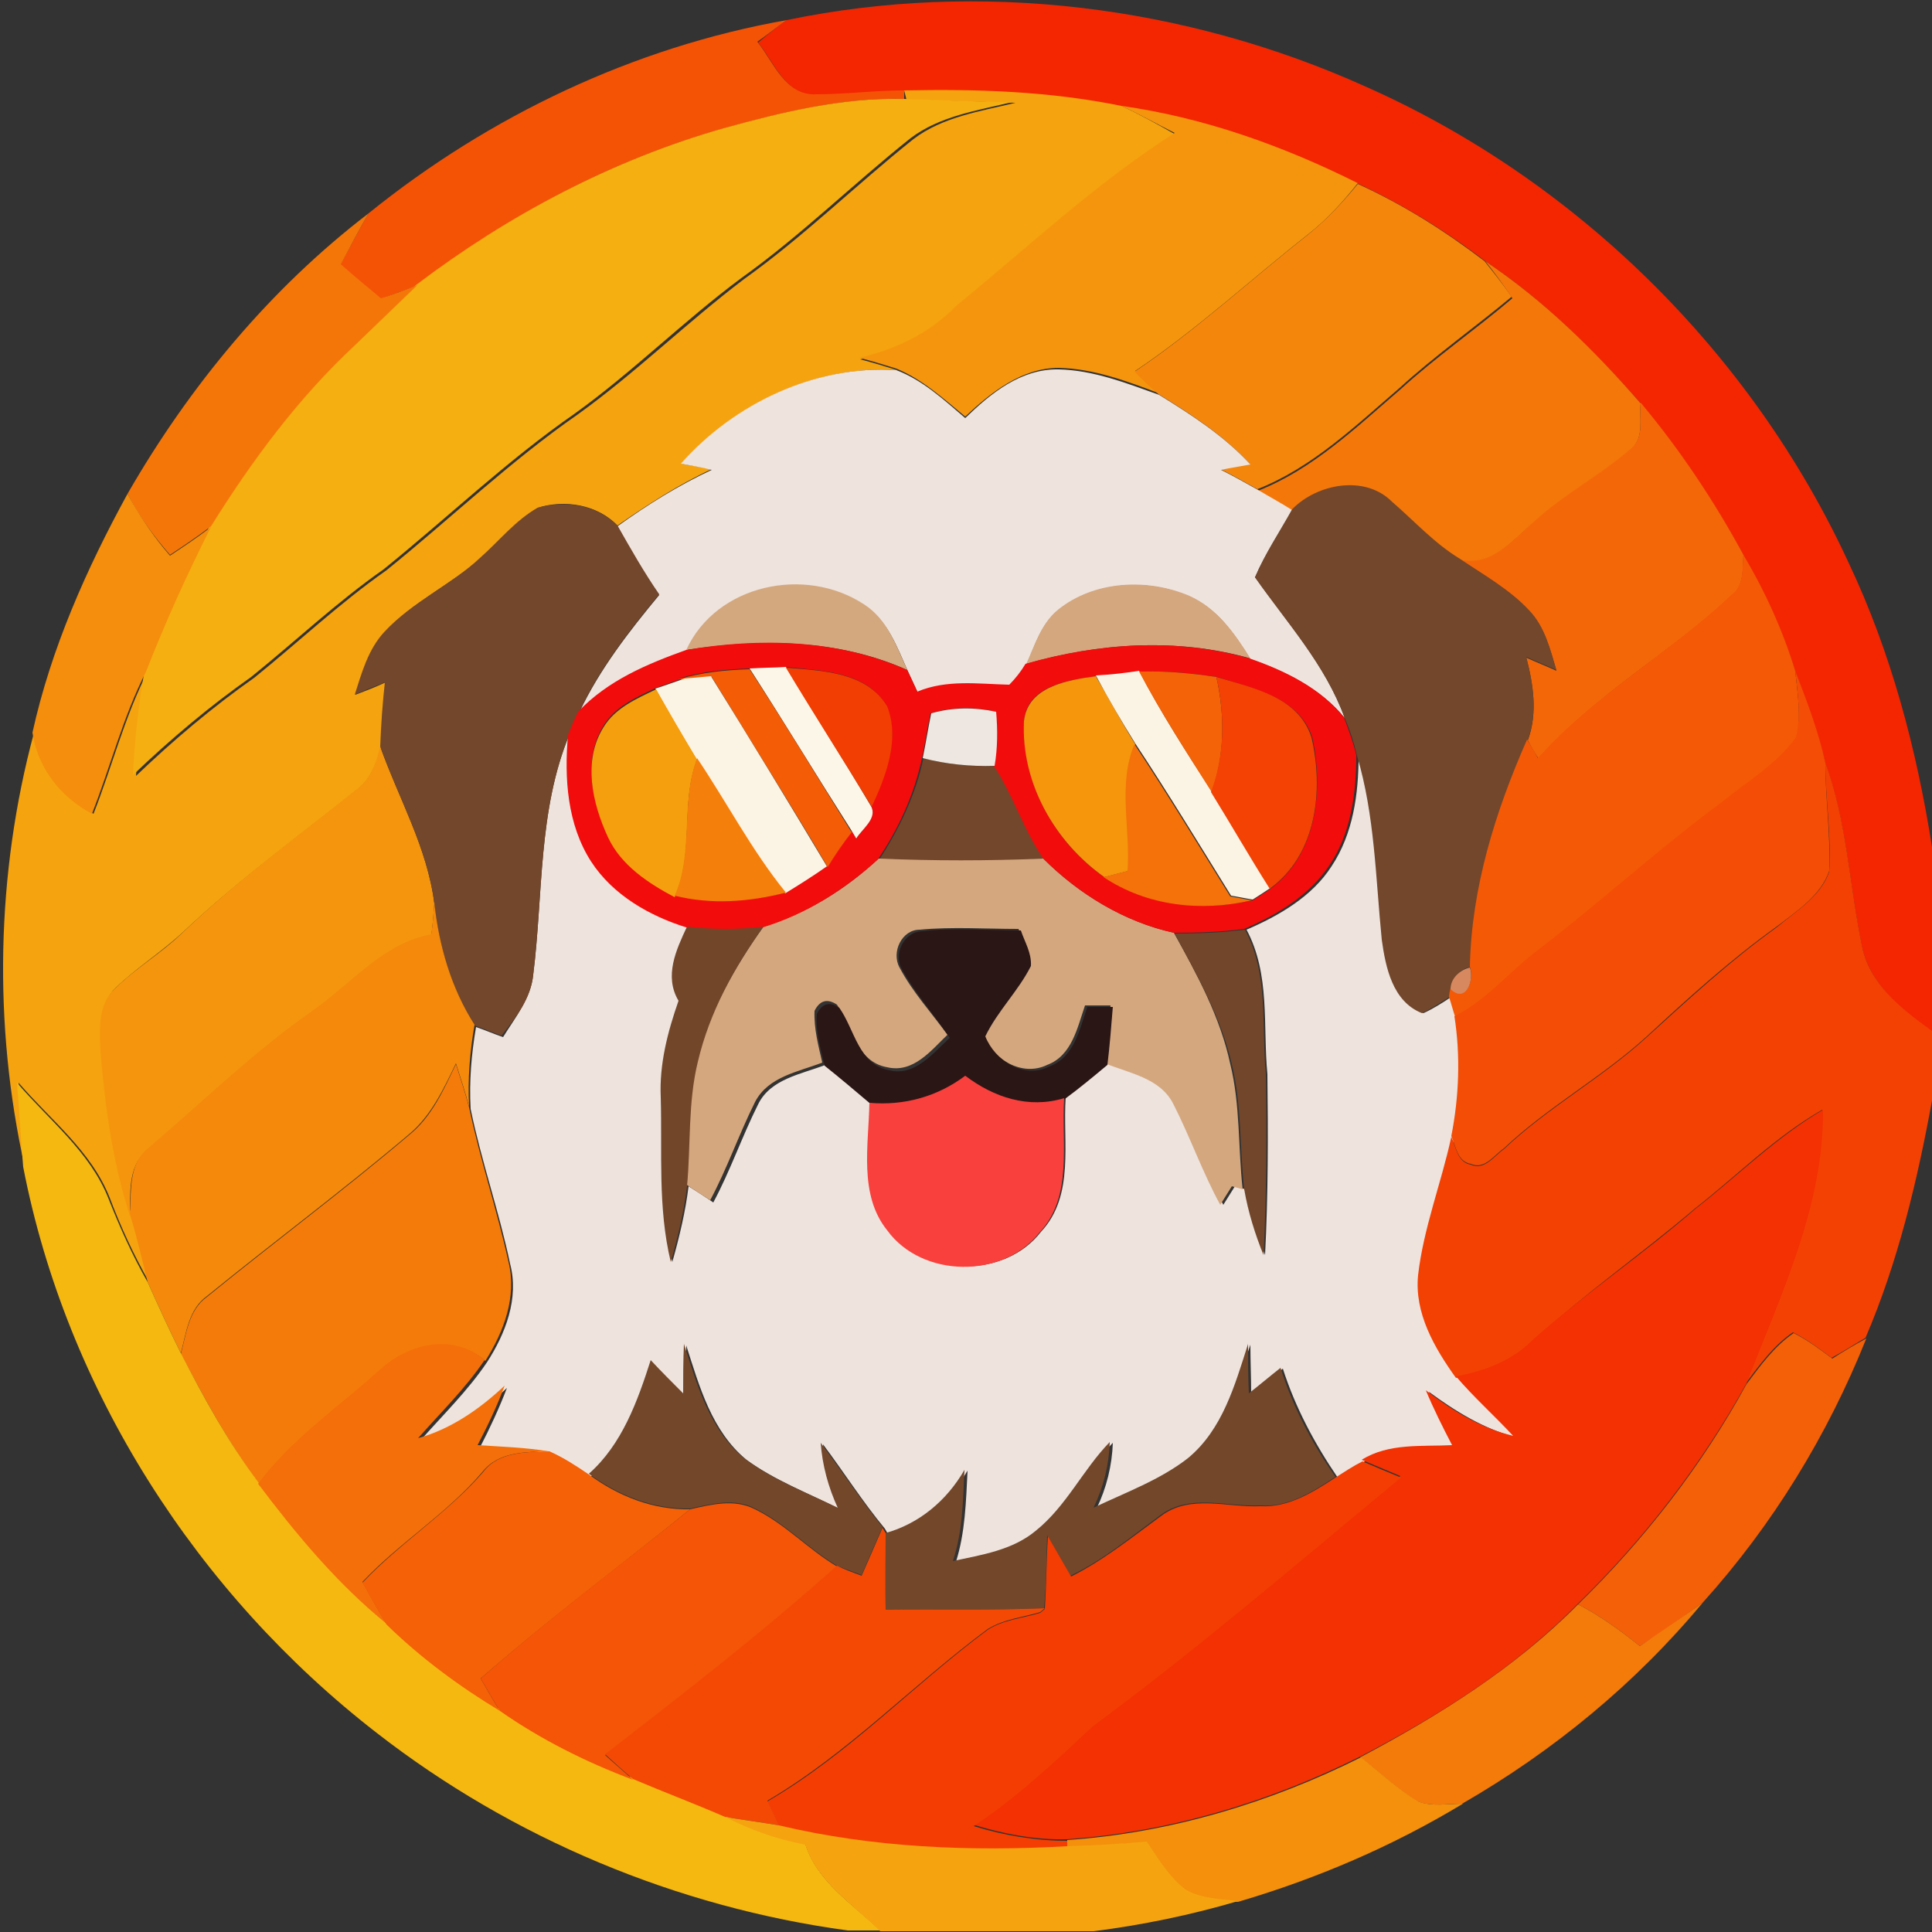<?xml version="1.0" encoding="utf-8"?>
<!-- Generator: Adobe Illustrator 26.0.3, SVG Export Plug-In . SVG Version: 6.00 Build 0)  -->
<svg version="1.1" id="Layer_1" xmlns="http://www.w3.org/2000/svg" xmlns:xlink="http://www.w3.org/1999/xlink" x="0px" y="0px"
	 viewBox="0 0 250 250" style="enable-background:new 0 0 250 250;" xml:space="preserve">
<rect x="0" y="0" width="250" height="250" fill="#333333" stroke="none"/>
<style type="text/css">
	.st0{fill:#F32601;}
	.st1{fill:#F45306;}
	.st2{fill:#F5A30E;}
	.st3{fill:#F5AF10;}
	.st4{fill:#F5950D;}
	.st5{fill:#F4860B;}
	.st6{fill:#F47609;}
	.st7{fill:#F4770A;}
	.st8{fill:#EEE3DD;}
	.st9{fill:#F46708;}
	.st10{fill:#73472B;}
	.st11{fill:#F48E0C;}
	.st12{fill:#F45906;}
	.st13{fill:#D4A87E;}
	.st14{fill:#D4A77E;}
	.st15{fill:#F20C0B;}
	.st16{fill:#FBF6E7;}
	.st17{fill:#F33E03;}
	.st18{fill:#F45D05;}
	.st19{fill:#F5960D;}
	.st20{fill:#FBF4E5;}
	.st21{fill:#F46307;}
	.st22{fill:#F44D05;}
	.st23{fill:#FBF3E3;}
	.st24{fill:#F34204;}
	.st25{fill:#F59F0E;}
	.st26{fill:#EEE6E0;}
	.st27{fill:#F47209;}
	.st28{fill:#F47F0A;}
	.st29{fill:#F34104;}
	.st30{fill:#F4890B;}
	.st31{fill:#724629;}
	.st32{fill:#2A1615;}
	.st33{fill:#72462A;}
	.st34{fill:#D8885F;}
	.st35{fill:#F47B0A;}
	.st36{fill:#F9403C;}
	.st37{fill:#F5B811;}
	.st38{fill:#F33102;}
	.st39{fill:#F46007;}
	.st40{fill:#F46F09;}
	.st41{fill:#73472A;}
	.st42{fill:#F46107;}
	.st43{fill:#F33D03;}
	.st44{fill:#F45506;}
	.st45{fill:#F44905;}
	.st46{fill:#F47A0A;}
	.st47{fill:#F4900C;}
	.st48{fill:#F5A40F;}
</style>
<g id="_x23_f32601ff">
	<path class="st0" d="M101.8,2.6c25-5.2,51.6-1.9,74.9,8.6c27.3,12.1,50,34.5,62.5,61.6c5.5,11.6,8.8,24.1,10.8,36.8v23.9
		c-3.9-2.8-8.1-6.1-9.1-11.2c-1.6-7.8-1.9-15.9-4.7-23.5c-1-4.1-2.5-8-3.9-11.9c-1.7-5.2-4-10.2-6.7-15c-3.8-7-8.2-13.6-13.3-19.7
		c-6-6.8-12.5-13.3-20.1-18.4c-5.1-3.9-10.6-7.3-16.4-10c-9.7-4.8-19.9-8.5-30.6-10c-9.2-1.9-18.7-2.1-28.1-2
		c-3.8,0-7.6,0.5-11.4,0.5c-4,0.2-5.5-4.2-7.6-6.8C99.3,4.5,100.5,3.5,101.8,2.6z"/>
</g>
<g id="_x23_f45306ff">
	<path class="st1" d="M47.7,27.6C63.3,15,82,6.1,101.8,2.6c-1.3,0.9-2.5,1.9-3.8,2.8c2.1,2.6,3.6,7,7.6,6.8c3.8,0,7.6-0.5,11.4-0.5
		l0,1.1c-7.9-0.2-15.7,1.7-23.3,3.8C79.2,20.7,65.8,27.8,53.9,37c-1.6,0.6-3.1,1.1-4.7,1.7c-1.7-1.5-3.5-3-5.2-4.4
		C45.3,32,46.4,29.8,47.7,27.6z"/>
</g>
<g id="_x23_f5a30eff">
	<path class="st2" d="M117,11.7c9.4-0.2,18.8,0.1,28.1,2c2.4,1.1,4.7,2.4,7,3.7c-10.2,6.5-19,14.8-28.3,22.4
		c-3.4,3.4-7.8,5.6-12.5,6.7c1.6,0.4,3.2,0.9,4.8,1.4c-10.5-0.7-21,4.3-27.9,12.1c1,0.2,3,0.5,3.9,0.7c-4.3,2-8.3,4.6-12.2,7.3
		c-2.6-2.7-6.8-3.4-10.3-2.3c-2.9,1.7-4.9,4.4-7.4,6.5c-3.9,3.5-8.9,5.7-12.4,9.6c-2.1,2.2-2.9,5.2-3.8,8.1c1.3-0.5,2.6-1,3.9-1.6
		c-0.3,2.8-0.5,5.5-0.6,8.3c-0.5,2-1.3,4.2-3,5.5c-7.6,6.1-15.5,11.8-22.6,18.5c-2.8,2.6-6,4.6-8.7,7.2c-2.2,2.1-1.9,5.4-1.8,8.1
		c0.6,7.2,1.5,14.4,3.8,21.2c0.8,2.9,1.5,5.9,2.3,8.8c-2-3.5-3.7-7.2-5.1-10.9c-2.4-6.1-7.7-10.1-11.8-14.9
		c0.4,3.6,0.5,7.3,0.8,10.9c-4.1-18.4-3.7-38,1.2-56.2c0.8,4.6,3.6,8.3,7.7,10.5c2.4-6.1,4-12.5,7-18.4c-0.8,4.5-1.2,9-1.5,13.5
		c4.8-4.6,9.9-8.9,15.3-12.7c5.7-4.6,11.1-9.7,17.1-13.9c8.3-6.7,16-14.1,24.8-20.2c7.5-5.4,14.1-11.9,21.5-17.5
		c7.7-5.5,14.5-12.2,21.9-18.1c3.8-2.9,8.7-3.6,13.2-4.7c-4.7-0.1-9.4-0.3-14.1-0.4L117,11.7z"/>
</g>
<g id="_x23_f5af10ff">
	<path class="st3" d="M93.6,16.6c7.6-2.1,15.4-4,23.3-3.8c4.7,0.1,9.4,0.4,14.1,0.4c-4.5,1.1-9.4,1.8-13.2,4.7
		c-7.4,5.9-14.2,12.6-21.9,18.1c-7.4,5.5-14,12.1-21.5,17.5c-8.8,6.1-16.5,13.5-24.8,20.2c-6,4.2-11.4,9.3-17.1,13.9
		c-5.4,3.8-10.5,8.1-15.3,12.7c0.2-4.5,0.7-9,1.5-13.5c2.5-6.4,5.3-12.6,8.4-18.7c5.2-8.5,11.3-16.6,18.6-23.4
		c2.8-2.6,5.4-5.2,8.1-7.8C65.8,27.8,79.2,20.7,93.6,16.6z"/>
</g>
<g id="_x23_f5950dff">
	<path class="st4" d="M145.1,13.7c10.7,1.5,21,5.2,30.6,10c-1.9,2.4-4,4.7-6.4,6.6c-7.5,5.9-14.5,12.4-22.4,17.7c1,1,2,2,3.1,2.9
		c-4.2-1.6-8.5-3.2-13-3.3c-4.8,0-8.8,3.2-12.1,6.3c-2.8-2.3-5.5-4.8-8.9-6.2c-1.6-0.5-3.2-1-4.8-1.4c4.7-1.1,9.1-3.2,12.5-6.7
		c9.3-7.6,18.1-15.9,28.3-22.4C149.8,16.1,147.5,14.8,145.1,13.7z"/>
	<path class="st4" d="M46.2,102.1c1.8-1.3,2.5-3.5,3-5.5c2.4,6.7,6.1,13.1,7,20.3c-0.1,1.4-0.2,2.8-0.4,4.2
		c-6.2,1.1-10.2,6.3-15.1,9.7c-7.8,5.4-14.6,12.1-21.8,18.2c-2.4,2-2,5.5-2.1,8.3c-2.2-6.8-3.2-14-3.8-21.2c-0.1-2.8-0.4-6,1.8-8.1
		c2.7-2.7,6-4.6,8.7-7.2C30.7,113.9,38.6,108.2,46.2,102.1z"/>
</g>
<g id="_x23_f4860bff">
	<path class="st5" d="M175.7,23.8c5.9,2.7,11.3,6.1,16.4,10c1.2,1.5,2.4,3,3.5,4.6c-4.8,4-9.9,7.6-14.5,11.8
		c-5.7,4.9-11.3,10.3-18.4,13.1c-1.6-0.9-3.2-1.8-4.8-2.6c0.9-0.2,2.9-0.5,3.8-0.7c-3.4-3.7-7.6-6.4-11.8-9
		c-1.1-0.9-2.1-1.9-3.1-2.9c7.9-5.3,14.9-11.8,22.4-17.7C171.7,28.4,173.8,26.1,175.7,23.8z"/>
</g>
<g id="_x23_f47609ff">
	<path class="st6" d="M16.5,63.9c8-13.9,18.4-26.5,31.2-36.3c-1.3,2.2-2.4,4.4-3.6,6.6c1.7,1.5,3.5,3,5.2,4.4
		c1.6-0.5,3.2-1.1,4.7-1.7c-2.7,2.6-5.4,5.2-8.1,7.8c-7.3,6.8-13.3,14.9-18.6,23.4c-1.7,1.3-3.5,2.5-5.3,3.7
		C19.9,69.4,18,66.8,16.5,63.9z"/>
</g>
<g id="_x23_f4770aff">
	<path class="st7" d="M192.2,33.8c7.6,5.1,14.1,11.5,20.1,18.4c-0.2,1.9,0.5,4.4-1.2,5.9c-3.9,3.5-8.7,5.9-12.6,9.5
		c-2.8,2.3-5.5,5.9-9.6,4.9c-3.3-2.1-5.9-4.9-8.8-7.4c-3.5-3.5-9.6-2.3-12.9,1c-1.5-0.9-2.9-1.8-4.4-2.6c7.1-2.8,12.7-8.2,18.4-13.1
		c4.6-4.2,9.8-7.8,14.5-11.8C194.5,36.8,193.4,35.3,192.2,33.8z"/>
</g>
<g id="_x23_eee3ddff">
	<path class="st8" d="M88.1,60c6.9-7.8,17.4-12.8,27.9-12.1c3.4,1.3,6.1,3.8,8.9,6.2c3.3-3.2,7.2-6.4,12.1-6.3
		c4.5,0.1,8.8,1.8,13,3.3c4.2,2.6,8.4,5.3,11.8,9c-1,0.2-2.9,0.5-3.8,0.7c1.6,0.8,3.2,1.7,4.8,2.6c1.5,0.9,3,1.7,4.4,2.6
		c-1.6,2.9-3.5,5.7-4.8,8.7c4.2,5.9,9.1,11.3,11.6,18.2c-3.1-3.8-7.6-6-12.2-7.6c-2-3.2-4.3-6.6-7.9-8.1c-5.4-2.4-12.3-2-17,1.8
		c-2.2,1.8-3,4.6-4.1,7.1c-0.6,0.9-1.3,1.9-2.1,2.7c-4-0.1-8.1-0.7-11.9,0.9c-0.4-0.9-0.9-1.9-1.3-2.8c-1.4-3.1-2.6-6.6-5.6-8.5
		c-7.5-5-19.1-2.6-23,5.9c-5,1.7-10.2,3.9-13.9,7.8c2.6-5.5,6.4-10.4,10.3-15.1c-2-2.9-3.7-5.9-5.4-8.9c3.9-2.8,7.9-5.3,12.2-7.3
		C91,60.5,89.1,60.2,88.1,60z"/>
	<path class="st8" d="M69,126.1c1.3-10.4,0.6-21.3,4.7-31.1c-0.5,5.6-0.1,11.6,3,16.4c2.8,4.3,7.4,7.1,12.3,8.5c-1.4,3-3,6.4-1,9.6
		c-1.4,4-2.6,8.2-2.3,12.5c0.3,7.1-0.3,14.3,1.3,21.3c0.9-3.2,1.7-6.5,2.1-9.8c1.1,0.7,2.2,1.4,3.2,2.1c2.2-4.1,3.7-8.5,5.8-12.7
		c1.6-3.3,5.6-3.9,8.7-5.1c1.9,1.7,3.9,3.3,5.9,4.9c-0.2,5.5-1.5,11.8,2.3,16.4c4.5,6.2,15,6.4,19.7,0.3c4.4-4.7,2.8-11.6,3.2-17.4
		c1.9-1.4,3.7-2.9,5.5-4.4c3.1,1.2,7.1,1.9,8.8,5.2c2.2,4.3,3.7,8.9,6.1,13.1c0.5-0.8,1-1.6,1.5-2.4c0.3,0.1,1,0.3,1.4,0.4
		c0.5,2.9,1.4,5.7,2.5,8.5c0.4-7.8,0.4-15.6,0.3-23.4c-0.6-6.3,0.4-12.9-2.7-18.7c4.2-1.8,8.5-4.3,11-8.2c2.8-4.2,3.5-9.4,3.5-14.3
		c2.2,7.8,2.4,15.9,3.2,23.8c0.5,3.6,1.4,8,5.2,9.5c1.3-0.6,2.4-1.3,3.6-2.1c0.2,0.9,0.5,1.7,0.8,2.6c0.8,5.1,0.6,10.4-0.4,15.5
		c-1.3,6-3.6,11.8-4.3,17.9c-0.5,4.9,2.1,9.5,4.9,13.3c2.3,2.7,4.9,5.1,7.4,7.7c-4.2-1.1-7.9-3.4-11.3-5.9c1.1,2.4,2.2,4.7,3.4,7.1
		c-4,0.1-8.2-0.3-11.7,1.9c-1.2,0.7-2.4,1.4-3.5,2.1c-3-4.4-5.5-9.1-7.1-14.1c-1.4,1.1-2.7,2.2-4.1,3.3c0-2.1-0.1-4.3-0.1-6.4
		c-1.8,5.3-3.4,11.1-7.8,14.8c-3.7,2.8-8,4.4-12.1,6.4c1.3-2.7,2-5.6,2.1-8.5c-3.5,3.6-5.7,8.4-9.6,11.5c-3.1,2.4-7,3-10.7,3.9
		c1.2-3.8,1.3-7.8,1.5-11.8c-2.3,3.9-5.9,6.9-10.3,8.2l-0.4-0.7c-2.9-3.5-5.3-7.3-8-10.9c0.2,2.9,0.9,5.8,2.2,8.4
		c-4.1-2.1-8.4-3.7-12.1-6.4c-4.5-3.7-6.1-9.5-7.8-14.8c0,2.2-0.1,4.4-0.2,6.6c-1.4-1.4-2.8-2.9-4.2-4.3c-1.7,5.3-3.6,10.9-8,14.7
		c-1.7-1.1-3.3-2.2-5.1-3c-3.1-0.5-6.2-0.6-9.2-0.8c1.3-2.5,2.5-5.1,3.5-7.7c-3.2,3-6.9,5.6-11.2,6.8c2.9-3.3,6.1-6.4,8.6-10.1
		c2.4-3.7,4.2-8.3,3-12.8c-1.4-6.7-3.7-13.2-5.1-20c-0.2-3.6,0.1-7.1,0.7-10.6c1.2,0.4,2.3,0.9,3.5,1.3
		C66.7,131.6,68.7,129.2,69,126.1z"/>
</g>
<g id="_x23_f46708ff">
	<path class="st9" d="M212.3,52.1c5.1,6.1,9.5,12.7,13.3,19.7c-0.1,1.8,0.1,4-1.5,5.3c-8,7.4-17.8,12.8-25,21.1
		c-0.4-0.6-1.1-1.8-1.4-2.4c1.3-3.5,0.7-7.2-0.2-10.7c1.3,0.6,2.6,1.1,3.9,1.7c-0.8-2.7-1.5-5.6-3.5-7.7c-2.6-2.8-5.9-4.7-9-6.7
		c4.1,1,6.9-2.6,9.6-4.9c3.9-3.6,8.6-6,12.6-9.5C212.8,56.6,212.1,54.1,212.3,52.1z"/>
</g>
<g id="_x23_73472bff">
	<path class="st10" d="M167.2,65.9c3.2-3.3,9.4-4.5,12.9-1c2.9,2.5,5.5,5.4,8.8,7.4c3.1,2.1,6.5,4,9,6.7c2,2.1,2.7,5,3.5,7.7
		c-1.3-0.6-2.6-1.1-3.9-1.7c0.9,3.5,1.5,7.2,0.2,10.7c-4.1,9.3-7.2,19.1-7.4,29.4c-1.3,0.3-2.5,1.4-2.5,2.8c0,0.3-0.1,0.8-0.2,1.1
		c-1.2,0.7-2.3,1.5-3.6,2.1c-3.8-1.5-4.7-5.9-5.2-9.5c-0.8-8-0.9-16.1-3.2-23.8c-0.4-1.7-0.9-3.3-1.6-4.9
		c-2.5-6.9-7.5-12.3-11.6-18.2C163.7,71.6,165.6,68.8,167.2,65.9z"/>
	<path class="st10" d="M69.6,65.7c3.5-1,7.6-0.4,10.3,2.3c1.7,3,3.4,6,5.4,8.9c-3.9,4.7-7.7,9.6-10.3,15.1c-0.5,1-0.9,1.9-1.3,3
		c-4.1,9.9-3.4,20.8-4.7,31.1c-0.3,3.1-2.2,5.5-4.1,7.9c-1.2-0.4-2.3-0.9-3.5-1.3c-3-4.8-4.6-10.2-5.2-15.8
		c-0.9-7.2-4.6-13.5-7-20.3c0.1-2.8,0.3-5.6,0.6-8.3c-1.3,0.5-2.6,1-3.9,1.6c0.9-2.8,1.7-5.8,3.8-8.1c3.6-3.9,8.6-6,12.4-9.6
		C64.6,70,66.7,67.3,69.6,65.7z"/>
	<path class="st10" d="M113.8,111.2c2.6-4,4.7-8.4,5.7-13.1c3,0.8,6.1,1.1,9.3,1c2.5,3.8,3.8,8.3,6.4,12
		C128,111.5,120.8,111.5,113.8,111.2z"/>
</g>
<g id="_x23_f48e0cff">
	<path class="st11" d="M4.2,94.8c2.4-10.9,7-21.2,12.3-30.9c1.6,2.9,3.4,5.6,5.5,8c1.8-1.2,3.6-2.4,5.3-3.7
		c-3.1,6.1-5.9,12.3-8.4,18.7c-3,5.9-4.6,12.3-7,18.4C7.8,103.1,4.9,99.4,4.2,94.8z"/>
</g>
<g id="_x23_f45906ff">
	<path class="st12" d="M225.6,71.8c2.8,4.7,5.1,9.8,6.7,15c0.3,2.9,0.8,5.8,0.2,8.7c-2.4,3.6-6.3,5.8-9.6,8.4
		c-8.4,6.2-16.1,13.3-24.4,19.6c-3.4,2.7-6.3,6.2-10.2,8.1c-0.3-0.9-0.5-1.7-0.8-2.6c0-0.3,0.1-0.8,0.2-1.1c2,1.9,3.1-1.1,2.5-2.8
		c0.2-10.2,3.3-20.1,7.4-29.4c0.4,0.6,1.1,1.8,1.4,2.4c7.3-8.2,17.1-13.6,25-21.1C225.7,75.8,225.4,73.7,225.6,71.8z"/>
</g>
<g id="_x23_d4a87eff">
	<path class="st13" d="M88.8,84.1c3.9-8.5,15.4-10.9,23-5.9c3,1.9,4.2,5.4,5.6,8.5C108.5,82.7,98.4,82.6,88.8,84.1z"/>
</g>
<g id="_x23_d4a77eff">
	<path class="st14" d="M136.9,78.9c4.7-3.8,11.6-4.1,17-1.8c3.6,1.6,5.9,4.9,7.9,8.1c-9.5-2.7-19.6-2-29,0.7
		C133.9,83.5,134.7,80.7,136.9,78.9z"/>
	<path class="st14" d="M98.8,119.9c5.6-1.7,10.6-4.8,14.9-8.8c7.1,0.3,14.2,0.3,21.3,0c4.6,4.6,10.5,8.2,16.9,9.6
		c3,5.4,6,10.9,7.3,17c1.3,5.3,1,10.8,1.6,16.2c-0.3-0.1-1-0.3-1.4-0.4c-0.5,0.8-1,1.6-1.5,2.4c-2.3-4.2-3.9-8.8-6.1-13.1
		c-1.7-3.3-5.6-3.9-8.8-5.2c0.3-2.5,0.5-5,0.7-7.5c-1.1,0-2.2,0-3.3,0c-1,2.9-1.7,6.5-4.9,7.7c-3.3,1.6-7.1-0.8-8.3-3.9
		c1.6-3.3,4.3-5.9,5.9-9.1c0.1-1.6-0.8-3.1-1.3-4.6c-4.3,0-8.6-0.3-12.8,0.1c-2.3,0-3.7,2.9-2.6,4.9c1.7,3.2,4.1,5.8,6.2,8.7
		c-2.1,2-4.4,5-7.8,4.2c-4-0.7-4.6-5.3-6.5-8.1c-1.2-0.8-2.2-0.6-2.9,0.8c-0.1,2.3,0.5,4.5,1,6.7c-3.1,1.2-7,1.8-8.7,5.1
		c-2.1,4.2-3.6,8.6-5.8,12.7c-1.1-0.7-2.2-1.4-3.2-2.1c0.5-5.4,0.1-10.9,1.4-16.1C91.8,131,95,125.2,98.8,119.9z"/>
</g>
<g id="_x23_f20c0bff">
	<path class="st15" d="M88.8,84.1c9.5-1.6,19.6-1.4,28.6,2.6c0.4,0.9,0.9,1.9,1.3,2.8c3.8-1.6,7.9-1,11.9-0.9
		c0.8-0.8,1.5-1.7,2.1-2.7c9.4-2.7,19.5-3.4,29-0.7c4.6,1.6,9.1,3.8,12.2,7.6c0.6,1.6,1.2,3.2,1.6,4.9c0,5-0.7,10.2-3.5,14.3
		c-2.6,3.9-6.8,6.4-11,8.2c-3,0.4-6,0.5-9.1,0.5c-6.4-1.4-12.3-5-16.9-9.6c-2.6-3.8-3.9-8.2-6.4-12c0.4-2.3,0.5-4.7,0.2-7
		c-2.8-0.7-5.7-0.6-8.4,0.2c-0.4,1.9-0.7,3.9-1.1,5.8c-1,4.7-3,9.1-5.7,13.1c-4.3,3.9-9.3,7.1-14.9,8.8c-3.3,0.4-6.7,0.4-9.9,0
		c-4.8-1.5-9.5-4.2-12.3-8.5c-3.1-4.8-3.5-10.8-3-16.4c0.4-1,0.8-2,1.3-3C78.7,88,83.8,85.9,88.8,84.1 M97,86.5
		c-3.1,0.1-6.2,0.4-9.2,1.3l0.8-0.1c-1.2,0.4-2.5,0.9-3.7,1.3c-2.5,1.2-5.3,2.4-6.8,4.9c-2.7,4.3-1.5,9.9,0.6,14.2
		c1.7,3.7,5.2,5.9,8.6,7.7c4.8,1.1,9.7,0.7,14.4-0.3c1.8-1.1,3.6-2.3,5.4-3.5c1-1.5,2-3,3.1-4.5l0.6,1c0.7-1.2,2.8-2.7,1.9-4.2
		c1.9-4,3.8-8.7,2-13c-2.7-4.5-8.5-4.5-13.1-5C100.2,86.4,98.6,86.5,97,86.5 M132.5,93.3c-0.3,8,3.9,15.6,10.4,20.2
		c5.7,3.7,12.7,4.4,19.2,3c0.6-0.4,1.8-1.1,2.3-1.5c6-4.4,6.9-12.8,5.4-19.6c-1.7-5.2-7.7-6.3-12.3-7.8c-3.3-0.5-6.7-0.8-10-0.7
		c-1.9,0.2-3.7,0.4-5.6,0.6C138.1,88,132.9,88.8,132.5,93.3z"/>
</g>
<g id="_x23_fbf6e7ff">
	<path class="st16" d="M97,86.5c1.6-0.1,3.1-0.1,4.7-0.2c3.6,6,7.4,11.9,11,18c0.9,1.6-1.2,3-1.9,4.2l-0.6-1
		C105.8,100.6,101.5,93.5,97,86.5z"/>
</g>
<g id="_x23_f33e03ff">
	<path class="st17" d="M101.7,86.4c4.6,0.4,10.4,0.5,13.1,5c1.7,4.3-0.2,9.1-2,13C109.1,98.3,105.3,92.4,101.7,86.4z"/>
</g>
<g id="_x23_f45d05ff">
	<path class="st18" d="M87.8,87.9c3-0.9,6.1-1.2,9.2-1.3c4.5,6.9,8.8,14,13.2,21.1c-1.1,1.4-2.2,3-3.1,4.5c-4.9-8.3-10-16.4-15-24.6
		c-1.1,0.1-2.3,0.2-3.4,0.3L87.8,87.9z"/>
</g>
<g id="_x23_f5960dff">
	<path class="st19" d="M132.5,93.3c0.5-4.5,5.7-5.3,9.3-5.8c1.7,2.9,3.3,5.9,5.1,8.8c-2.2,5.2-0.5,11-0.9,16.4
		c-0.8,0.2-2.3,0.6-3.1,0.8C136.4,108.9,132.1,101.2,132.5,93.3z"/>
</g>
<g id="_x23_fbf4e5ff">
	<path class="st20" d="M141.8,87.4c1.9-0.1,3.7-0.3,5.6-0.6c2.8,5.4,6.1,10.5,9.4,15.6c2.6,4.1,5,8.3,7.6,12.5
		c-0.6,0.4-1.8,1.2-2.3,1.5c-0.7-0.1-2.1-0.4-2.8-0.5c-4.1-6.6-8.1-13.2-12.4-19.7C145.1,93.3,143.4,90.4,141.8,87.4z"/>
</g>
<g id="_x23_f46307ff">
	<path class="st21" d="M147.4,86.9c3.4-0.1,6.7,0.2,10,0.7c1.1,4.9,1.1,10.1-0.6,14.9C153.5,97.3,150.2,92.2,147.4,86.9z"/>
</g>
<g id="_x23_f44d05ff">
	<path class="st22" d="M232.3,86.8c1.5,3.9,3,7.8,3.9,11.9c0,4.7,0.7,9.3,0.5,14c-1.1,3.2-4.2,5.2-6.8,7.2
		c-6,4.3-11.4,9.2-16.8,14.2c-5.8,5.3-12.8,9.1-18.5,14.5c-1.3,0.9-2.5,2.8-4.3,2c-1.7-0.3-1.9-2.2-2.5-3.6c1-5.1,1.2-10.4,0.4-15.5
		c4-2,6.8-5.4,10.2-8.1c8.3-6.3,16-13.4,24.4-19.6c3.3-2.7,7.1-4.9,9.6-8.4C233.1,92.6,232.6,89.7,232.3,86.8z"/>
</g>
<g id="_x23_fbf3e3ff">
	<path class="st23" d="M88.6,87.8c1.1-0.1,2.3-0.2,3.4-0.3c5.1,8.2,10.1,16.4,15,24.6c-1.7,1.2-3.6,2.4-5.4,3.5
		c-4.4-5.4-7.6-11.7-11.5-17.4c-1.8-3-3.6-6-5.3-9.1C86.1,88.7,87.4,88.2,88.6,87.8z"/>
</g>
<g id="_x23_f34204ff">
	<path class="st24" d="M157.4,87.6c4.6,1.4,10.6,2.5,12.3,7.8c1.6,6.8,0.7,15.2-5.4,19.6c-2.6-4.1-5-8.3-7.6-12.5
		C158.5,97.7,158.5,92.5,157.4,87.6z"/>
</g>
<g id="_x23_f59f0eff">
	<path class="st25" d="M78.1,94.1c1.5-2.5,4.3-3.7,6.8-4.9c1.7,3,3.5,6.1,5.3,9.1c-2.2,5.7-0.3,12.1-2.9,17.8
		c-3.4-1.8-6.9-4.1-8.6-7.7C76.6,103.9,75.4,98.4,78.1,94.1z"/>
</g>
<g id="_x23_eee6e0ff">
	<path class="st26" d="M120.5,92.3c2.8-0.8,5.6-0.8,8.4-0.2c0.2,2.3,0.2,4.7-0.2,7c-3.1,0.1-6.2-0.2-9.3-1
		C119.8,96.2,120.1,94.2,120.5,92.3z"/>
</g>
<g id="_x23_f47209ff">
	<path class="st27" d="M145.9,112.7c0.4-5.5-1.3-11.2,0.9-16.4c4.3,6.5,8.3,13.1,12.4,19.7c0.7,0.1,2.1,0.4,2.8,0.5
		c-6.5,1.5-13.5,0.8-19.2-3C143.6,113.3,145.1,112.9,145.9,112.7z"/>
</g>
<g id="_x23_f47f0aff">
	<path class="st28" d="M87.3,115.9c2.5-5.6,0.7-12,2.9-17.8c3.9,5.8,7.1,12,11.5,17.4C97,116.7,92.1,117.1,87.3,115.9z"/>
</g>
<g id="_x23_f34104ff">
	<path class="st29" d="M236.2,98.7c2.8,7.6,3.1,15.7,4.7,23.5c0.9,5.1,5.2,8.4,9.1,11.2v9c-1.9,10.4-4.4,20.9-8.6,30.7
		c-1.5,0.9-2.9,1.8-4.4,2.6c-1.6-1.2-3.2-2.4-5-3.3c-2.5,1.7-4.3,4.2-6.1,6.6c4.4-11.4,10-22.9,9.9-35.4c-6.1,3.5-11,8.5-16.5,12.8
		c-6.8,5.8-14.3,11-20.9,17.1c-2.7,2.8-6.3,4.1-10,4.8c-2.8-3.9-5.4-8.4-4.9-13.3c0.7-6.1,3-11.9,4.3-17.9c0.6,1.3,0.8,3.3,2.5,3.6
		c1.8,0.8,3-1.1,4.3-2c5.7-5.4,12.7-9.2,18.5-14.5c5.4-4.9,10.8-9.9,16.8-14.2c2.5-2.1,5.7-4,6.8-7.2
		C237,108.1,236.2,103.4,236.2,98.7z"/>
</g>
<g id="_x23_f4890bff">
	<path class="st30" d="M56.2,116.8c0.6,5.6,2.2,11.1,5.2,15.8c-0.6,3.5-0.9,7.1-0.7,10.6c-0.5-1.9-1.1-3.7-1.7-5.6
		c-1.6,3.3-3.2,6.8-6.1,9.2c-8.5,7.2-17.5,13.9-26.1,20.9c-2.4,1.7-2.7,4.8-3.4,7.4c-1.5-3-2.9-6.1-4.3-9.2
		c-0.7-2.9-1.4-5.9-2.3-8.8c0.2-2.8-0.2-6.2,2.1-8.3c7.2-6.1,14-12.8,21.8-18.2c4.9-3.5,9-8.6,15.1-9.7
		C56,119.6,56.1,118.2,56.2,116.8z"/>
</g>
<g id="_x23_724629ff">
	<path class="st31" d="M88.9,119.9c3.3,0.4,6.7,0.4,9.9,0c-3.8,5.3-7,11.1-8.5,17.5c-1.3,5.3-0.9,10.8-1.4,16.1
		c-0.4,3.3-1.2,6.6-2.1,9.8c-1.7-7-1.1-14.2-1.3-21.3c-0.2-4.3,0.9-8.5,2.3-12.5C85.9,126.3,87.5,122.9,88.9,119.9z"/>
</g>
<g id="_x23_2a1615ff">
	<path class="st32" d="M116.7,125.4c-1.1-1.9,0.2-4.8,2.6-4.9c4.2-0.5,8.5-0.1,12.8-0.1c0.5,1.5,1.4,2.9,1.3,4.6
		c-1.6,3.2-4.3,5.8-5.9,9.1c1.2,3.1,5,5.6,8.3,3.9c3.2-1.2,3.9-4.8,4.9-7.7c1.1,0,2.2,0,3.3,0c-0.2,2.5-0.4,5-0.7,7.5
		c-1.8,1.5-3.6,3-5.5,4.4c-4.5,1.5-9.1-0.1-12.8-2.9c-3.6,2.7-7.9,3.8-12.4,3.5c-2-1.7-3.9-3.3-5.9-4.9c-0.5-2.2-1.2-4.4-1-6.7
		c0.7-1.4,1.7-1.6,2.9-0.8c2,2.8,2.5,7.4,6.5,8.1c3.3,0.8,5.6-2.2,7.8-4.2C120.8,131.2,118.4,128.5,116.7,125.4z"/>
</g>
<g id="_x23_72462aff">
	<path class="st33" d="M152,120.8c3,0,6.1-0.1,9.1-0.5c3.1,5.8,2.1,12.4,2.7,18.7c0.1,7.8,0.1,15.6-0.3,23.4c-1.1-2.7-2-5.6-2.5-8.5
		c-0.6-5.4-0.3-10.9-1.6-16.2C158,131.6,154.9,126.2,152,120.8z"/>
</g>
<g id="_x23_d8885fff">
	<path class="st34" d="M187.7,128c0-1.4,1.2-2.5,2.5-2.8C190.8,126.8,189.7,129.9,187.7,128z"/>
</g>
<g id="_x23_f47b0aff">
	<path class="st35" d="M52.9,146.9c3-2.4,4.5-5.9,6.1-9.2c0.6,1.9,1.2,3.7,1.7,5.6c1.4,6.7,3.6,13.2,5.1,20c1.1,4.5-0.6,9-3,12.8
		c-4.1-3.5-9.9-2.2-13.5,1.2c-5.3,4.8-11.5,8.9-15.8,14.7c-3.9-5.2-7-11-10.1-16.8c0.7-2.6,1-5.7,3.4-7.4
		C35.4,160.8,44.4,154.1,52.9,146.9z"/>
</g>
<g id="_x23_f9403cff">
	<path class="st36" d="M112.5,142.7c4.5,0.4,8.8-0.8,12.4-3.5c3.7,2.8,8.2,4.3,12.8,2.9c-0.4,5.8,1.2,12.7-3.2,17.4
		c-4.7,6-15.2,5.9-19.7-0.3C111.1,154.6,112.4,148.2,112.5,142.7z"/>
</g>
<g id="_x23_f5b811ff">
	<path class="st37" d="M2.2,140.1c4.1,4.8,9.4,8.9,11.8,14.9c1.5,3.8,3.1,7.4,5.1,10.9c1.4,3.1,2.8,6.2,4.3,9.2
		c3,5.8,6.1,11.5,10.1,16.8c4.9,6.6,10.2,12.9,16.6,18.1c4.4,4.3,9.4,8,14.7,11.2c5.3,3.7,11.1,6.6,17.2,8.9
		c3.9,1.7,7.9,3.2,11.9,4.9c3.3,1.6,6.8,2.8,10.3,3.6c1.6,5,6.2,7.8,9.7,11.2h-4.2c-22.1-3-43.4-11.9-61-25.6
		C25.5,206.2,8.6,179.9,3,151C2.7,147.4,2.5,143.7,2.2,140.1z"/>
</g>
<g id="_x23_f33102ff">
	<path class="st38" d="M219.4,156.4c5.5-4.3,10.5-9.3,16.5-12.8c0.1,12.5-5.5,24-9.9,35.4c-5.8,10.5-13.2,20.1-21.8,28.5
		c-8.1,8.3-18,14.5-28.2,19.8c-11.8,5.9-24.8,9.8-38,10.7c-4.1,0.1-8.2-0.7-12.1-1.9c5.6-3.7,10.5-8.3,15.4-12.9
		c13.8-10.2,26.8-21.3,39.9-32.2c-1.7-0.7-3.3-1.4-5-2.1c3.5-2.2,7.8-1.7,11.7-1.9c-1.2-2.3-2.4-4.7-3.4-7.1
		c3.4,2.6,7.1,4.9,11.3,5.9c-2.4-2.6-5.1-5-7.4-7.7c3.7-0.7,7.3-2,10-4.8C205.1,167.4,212.6,162.3,219.4,156.4z"/>
</g>
<g id="_x23_f46007ff">
	<path class="st39" d="M232.1,172.5c1.8,0.9,3.4,2.1,5,3.3c1.4-0.9,2.9-1.8,4.4-2.6c-5,12.5-12.1,24.1-21.1,34.1
		c-2.7,2-5.4,3.9-8.2,5.7c-2.5-2-5.1-3.9-8-5.4c8.6-8.4,16-17.9,21.8-28.5C227.8,176.7,229.6,174.2,232.1,172.5z"/>
</g>
<g id="_x23_f46f09ff">
	<path class="st40" d="M49.2,177.2c3.7-3.4,9.5-4.7,13.5-1.2c-2.5,3.7-5.7,6.8-8.6,10.1c4.3-1.2,8-3.8,11.2-6.8
		c-1,2.7-2.2,5.2-3.5,7.7c3.1,0.2,6.2,0.3,9.2,0.8c-3,0.1-6.5,0-8.6,2.7c-4.6,5.4-10.7,9.1-15.5,14.2c1,1.8,2,3.6,3.1,5.4
		c-6.4-5.2-11.7-11.6-16.6-18.1C37.8,186.1,43.9,182,49.2,177.2z"/>
</g>
<g id="_x23_73472aff">
	<path class="st41" d="M88.5,173.9c1.7,5.3,3.3,11.1,7.8,14.8c3.7,2.8,8,4.4,12.1,6.4c-1.2-2.6-2-5.5-2.2-8.4
		c2.7,3.6,5.2,7.4,8,10.9c-0.9,2-1.8,4.1-2.7,6.2c-1.1-0.4-2.2-0.8-3.2-1.2c-3.7-2.2-6.7-5.5-10.6-7.4c-2.6-1.4-5.6-0.6-8.4,0
		c-4.8,0.1-9.3-1.7-13.1-4.5c4.3-3.8,6.3-9.4,8-14.7c1.4,1.5,2.8,2.9,4.2,4.3C88.4,178.3,88.4,176.1,88.5,173.9z"/>
	<path class="st41" d="M153.7,188.7c4.5-3.7,6.1-9.5,7.8-14.8c0,2.1,0,4.3,0.1,6.4c1.4-1.1,2.7-2.2,4.1-3.3
		c1.6,5.1,4.1,9.8,7.1,14.1c-2.9,1.9-6.1,4-9.8,3.7c-4.3,0.2-9.1-1.6-12.9,1.3c-3.8,2.8-7.4,5.8-11.6,7.8c-1-1.8-2-3.5-3-5.2
		c-0.1,3.1-0.1,6.2-0.4,9.4c-6.8,0.3-13.7,0.1-20.6,0.2c-0.1-3.3,0.1-6.6,0-9.9c4.4-1.2,8-4.2,10.3-8.2c-0.2,3.9-0.2,7.9-1.5,11.8
		c3.7-0.8,7.7-1.4,10.7-3.9c4-3.2,6.1-7.9,9.6-11.5c-0.1,3-0.8,5.8-2.1,8.5C145.7,193.1,150.1,191.5,153.7,188.7z"/>
</g>
<g id="_x23_f46107ff">
	<path class="st42" d="M62.5,190.5c2-2.7,5.6-2.6,8.6-2.7c1.8,0.8,3.5,1.9,5.1,3c3.8,2.8,8.3,4.6,13.1,4.5
		c-9,7.3-18.3,14.2-27.1,21.9c0.8,1.4,1.6,2.8,2.5,4.2c-5.3-3.2-10.3-6.9-14.7-11.2c-1.1-1.8-2.1-3.6-3.1-5.4
		C51.8,199.6,57.9,195.8,62.5,190.5z"/>
</g>
<g id="_x23_f33d03ff">
	<path class="st43" d="M172.8,191.2c1.1-0.7,2.3-1.5,3.5-2.1c1.6,0.7,3.3,1.4,5,2.1c-13.2,10.9-26.2,22.1-39.9,32.2
		c-4.9,4.6-9.8,9.2-15.4,12.9c3.9,1.2,8,1.9,12.1,1.9v0.8c-12.5,0.7-25.1,0.2-37.3-2.7c-0.5-1.1-1-2.1-1.5-3.2
		c10.5-6.1,18.8-15,28.5-22.2c2-1.3,4.5-1.5,6.8-2.2l0.6-0.5c0.2-3.1,0.2-6.3,0.4-9.4c1,1.7,2,3.5,3,5.2c4.2-2.1,7.9-5.1,11.6-7.8
		c3.8-2.9,8.6-1.1,12.9-1.3C166.7,195.1,169.9,193.1,172.8,191.2z"/>
</g>
<g id="_x23_f45506ff">
	<path class="st44" d="M89.3,195.3c2.7-0.6,5.7-1.4,8.4,0c3.9,1.9,6.9,5.2,10.6,7.4c-9.6,8.6-19.8,16.5-30,24.4
		c1.2,1.1,2.4,2.1,3.6,3.2c-6.1-2.3-11.9-5.2-17.2-8.9c-0.9-1.4-1.7-2.8-2.5-4.2C70.9,209.5,80.2,202.6,89.3,195.3z"/>
</g>
<g id="_x23_f44905ff">
	<path class="st45" d="M111.5,203.9c0.9-2.1,1.8-4.1,2.7-6.2l0.4,0.7c0,3.3-0.1,6.6,0,9.9c6.9-0.1,13.7,0.1,20.6-0.2l-0.6,0.5
		c-2.3,0.7-4.7,0.9-6.8,2.2c-9.7,7.2-18.1,16.1-28.5,22.2c0.5,1.1,1,2.1,1.5,3.2c-2.3-0.4-4.7-0.7-7-1.1c-3.9-1.7-7.9-3.2-11.9-4.9
		c-1.2-1-2.4-2.1-3.6-3.2c10.2-7.9,20.4-15.8,30-24.4C109.3,203.1,110.4,203.5,111.5,203.9z"/>
</g>
<g id="_x23_f47a0aff">
	<path class="st46" d="M212.2,213c2.7-1.9,5.5-3.7,8.2-5.7c-8.7,10.5-19.4,19.3-31.2,26.1c-1.9,0-3.9,0.4-5.8-0.3
		c-2.7-1.6-4.9-3.9-7.4-5.7c10.2-5.4,20.1-11.6,28.2-19.8C207.1,209.1,209.7,211,212.2,213z"/>
</g>
<g id="_x23_f4900cff">
	<path class="st47" d="M138.1,238.1c13.2-0.9,26.2-4.8,38-10.7c2.5,1.9,4.7,4.1,7.4,5.7c1.8,0.7,3.8,0.3,5.8,0.3
		c-9.1,5.5-18.9,9.7-29.1,12.7c-2.3-0.2-4.7-0.2-6.8-1.5c-2.1-1.6-3.5-4-5-6.2c-3.4,0.2-6.9,0.5-10.3,0.6V238.1z"/>
</g>
<g id="_x23_f5a40fff">
	<path class="st48" d="M93.8,235.1c2.3,0.4,4.7,0.7,7,1.1c12.2,2.9,24.8,3.4,37.3,2.7c3.4-0.1,6.8-0.3,10.3-0.6
		c1.5,2.2,2.9,4.6,5,6.2c2,1.2,4.5,1.2,6.8,1.5c-6.1,1.8-12.4,3.1-18.7,3.9h-27.6c-3.5-3.5-8.1-6.3-9.7-11.2
		C100.5,238,97.1,236.8,93.8,235.1z"/>
</g>
</svg>
